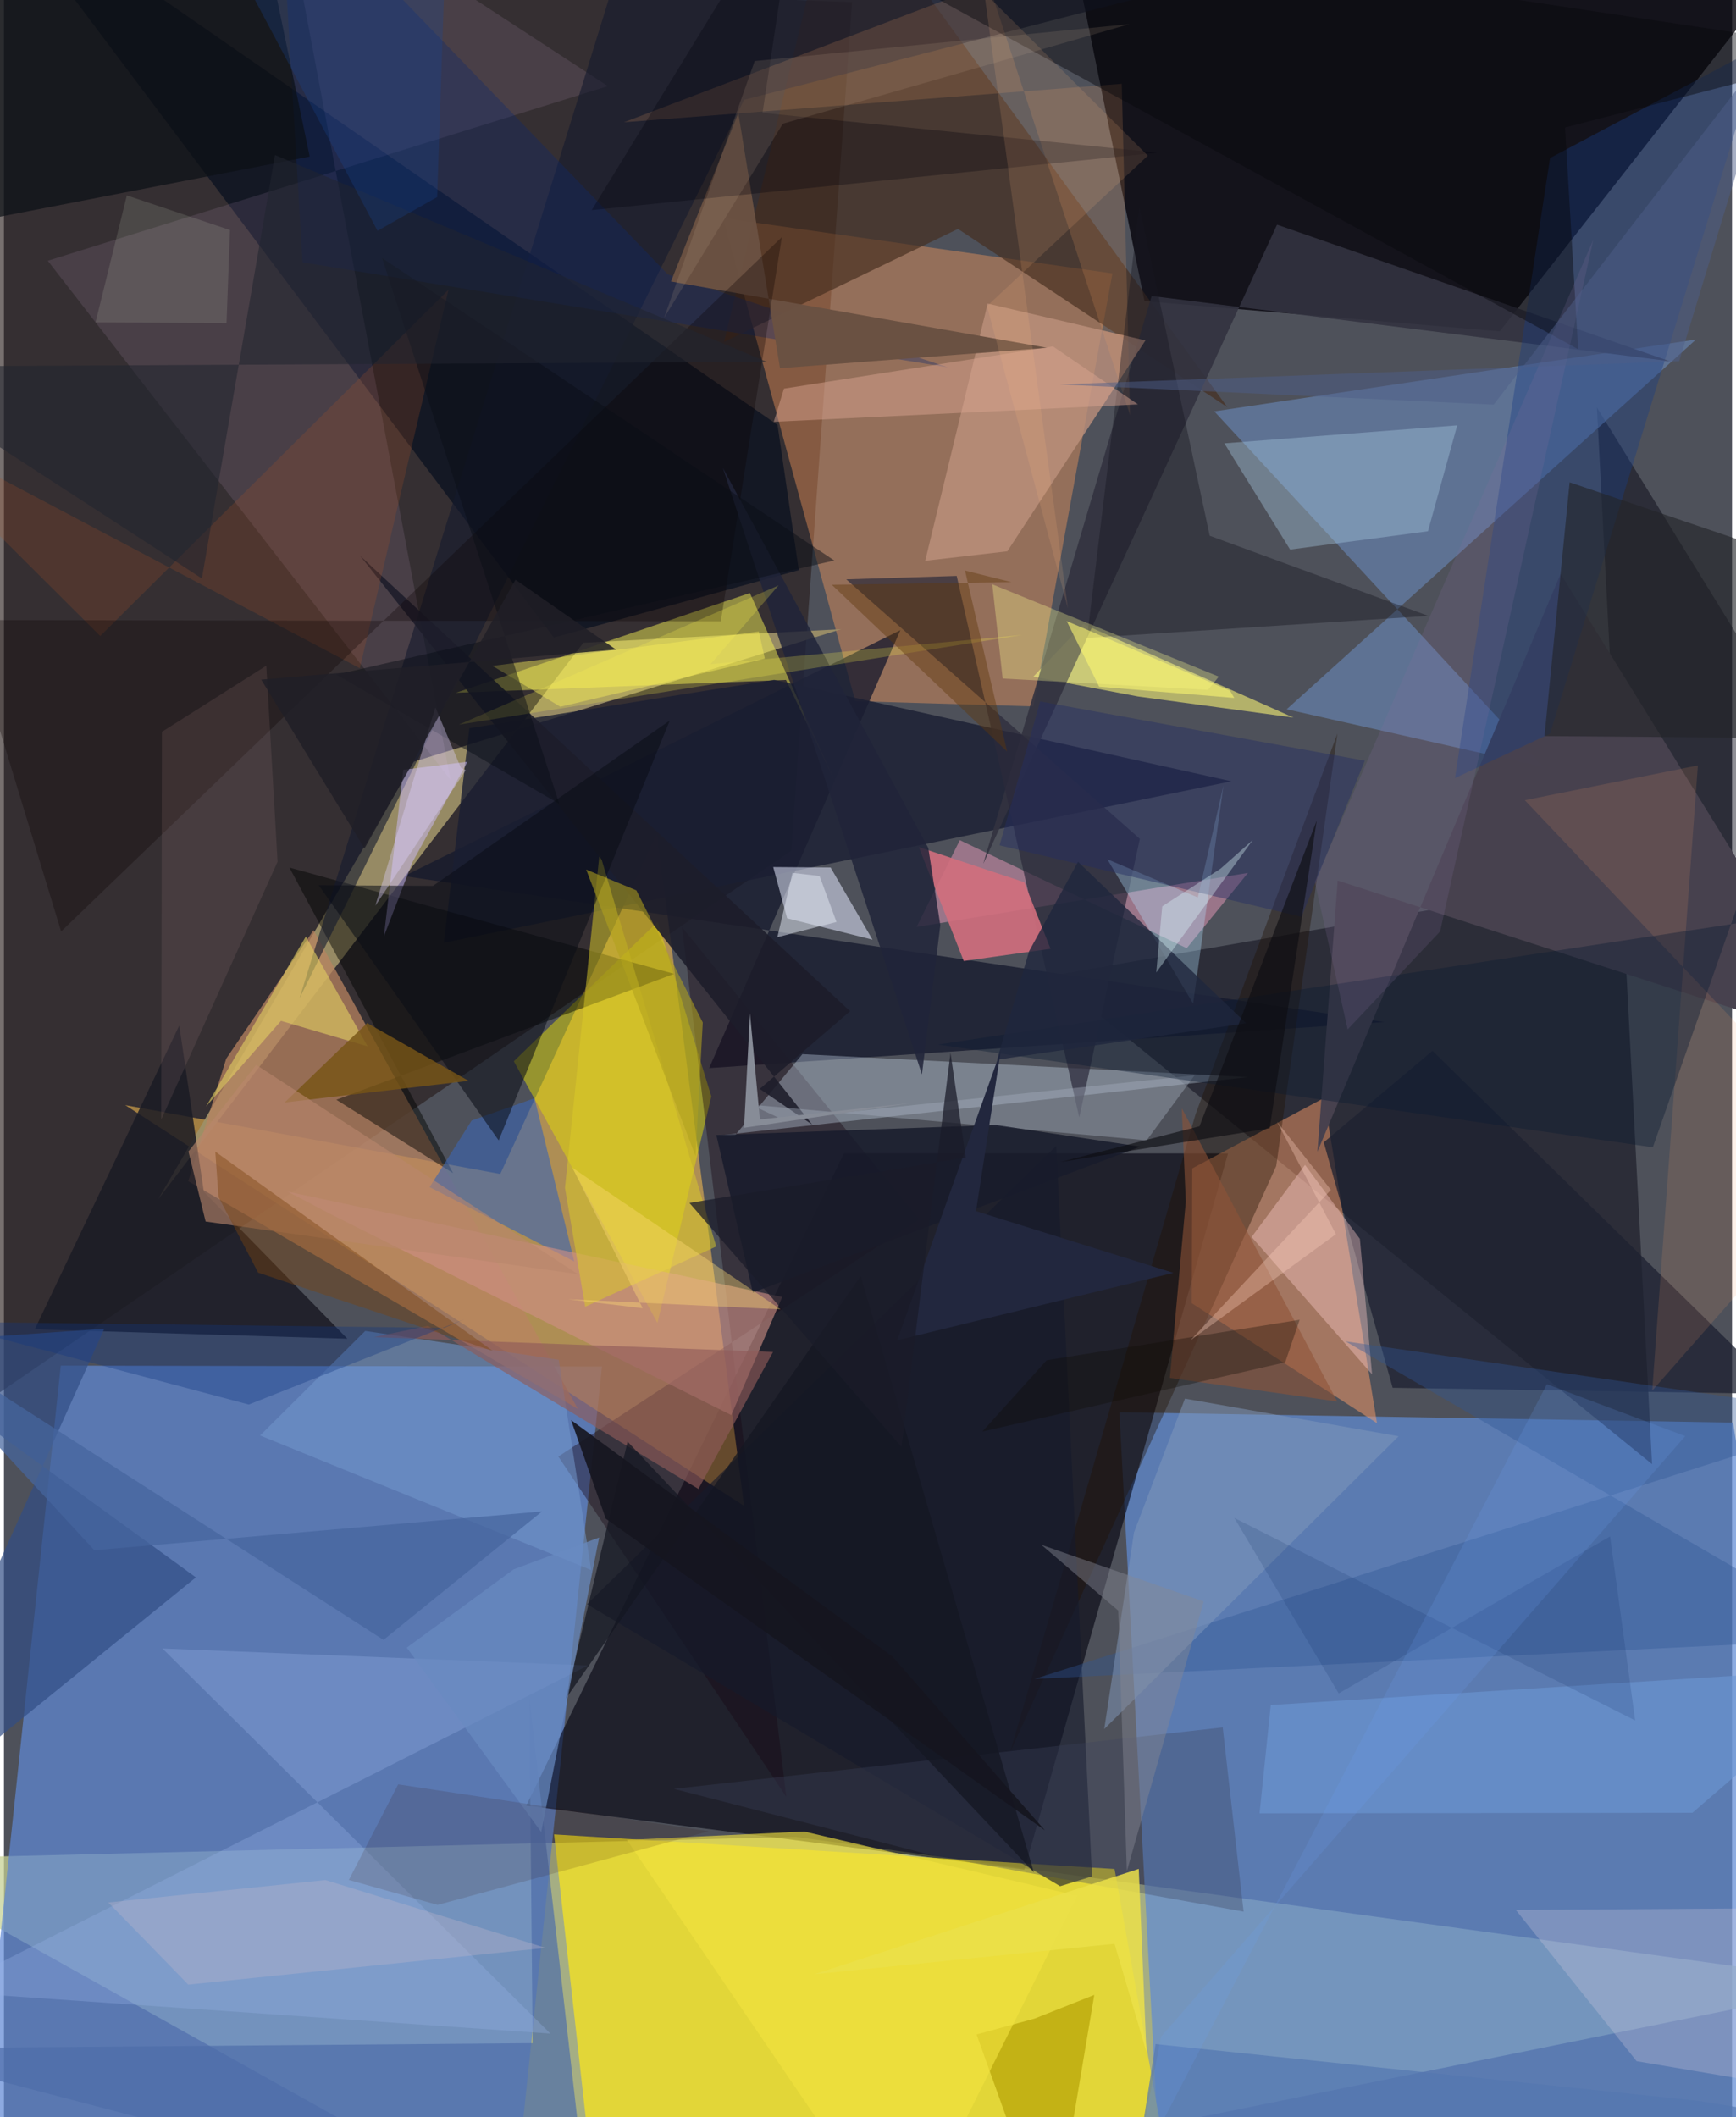 <svg xmlns="http://www.w3.org/2000/svg" width="228" height="278" viewBox="0 0 836 1024"><path fill="#4e515a" d="M0 0h836v1024H0z"/><path fill="#c6d193" fill-opacity=".729" d="M272.171 1086L898 959.337l-514.942-70.891L-62 899.362z"/><path fill="#608bd3" fill-opacity=".718" d="M539.623 683.07l296.892 4.992L898 1086l-337.801-16.706z"/><path fill="#5f88d5" fill-opacity=".71" d="M289.302 660.942L248.824 1047.9l-262.478 1.49 41.148-388.877z"/><path fill="#00000f" fill-opacity=".596" d="M252.678 873.297l153.697-315.489 185.79.073-98.512 346.403z"/><path fill="#08060d" fill-opacity=".816" d="M898-62L518.97-15.132l32.78 160.78 171.86 14.615z"/><path fill="#271c1b" fill-opacity=".627" d="M-62-17.026l472.29 18.09-29.439 410.413L-54.292 709.23z"/><path fill="#ffc351" fill-opacity=".541" d="M58.674 534.512l299.359 193.82-42.188-325.305-75.736 164.787z"/><path fill="#ffe915" fill-opacity=".678" d="M561.925 1041.506L288.345 1086l-22.212-198.763 271.138 16.713z"/><path fill="#fc9b5b" fill-opacity=".4" d="M498.056 341.648l38.193-209.402-188.351-26.771 63.958 233.654z"/><path fill="#00000e" fill-opacity=".439" d="M898 403.89l-391.486 68.06 290.792 236.203-26.682-511.074z"/><path fill="#9e9168" fill-opacity=".925" d="M280.301 310.879l124.76-6.569-206.753 64.097-123.774 211.72z"/><path fill="#b88461" fill-opacity=".737" d="M277.652 681.466L89.153 571.285l18.36-59.22 42.244-62.15z"/><path fill="#ffa069" fill-opacity=".478" d="M574.863 565.112l63.785-34.077 25.59 157.315-89.624-58.045z"/><path fill="#6888b8" fill-opacity=".604" d="M585.515 198.964l233.037-34.746-198.005 178.83 124.205 27.963z"/><path fill="#14192c" fill-opacity=".753" d="M433.666 304.792l-92.5 211.793 326.632-22.24-474.178-70.62z"/><path fill="#0f1421" fill-opacity=".847" d="M374.23 205.514l10.28 70.263-118.537 32.595L-12.17-62z"/><path fill="#e0dc71" fill-opacity=".69" d="M623.841 347.072l-101.72-45.213-24.133 25.418 50.607 9.583z"/><path fill="#fcf955" fill-opacity=".467" d="M402.205 378.366l-41.347-91.55-142.22 48.253 159.689-6.217z"/><path fill="#e5dd00" fill-opacity=".478" d="M342.208 530.275l-26.065 109.593-69.482-126.58 69.6-67.462z"/><path fill="#462e1f" fill-opacity=".667" d="M403.406-62l188.429 258.939-130.304-86.21-113.162 54.608z"/><path fill="#170714" fill-opacity=".396" d="M268.193 704.489L378.45 869.028l-50.404-420.545 114.513 141.295z"/><path fill="#1b1e32" fill-opacity=".804" d="M593.797 377.886L372.65 328.8l-147.492 23.407-12.341 103.769z"/><path fill="#ee9dbd" fill-opacity=".475" d="M601.81 422.188l-29.625 36.433-109.765-52.256-20.906 41.957z"/><path fill="#010302" fill-opacity=".463" d="M217.298 567.423l-56.51-35.516 163.414-60.89-186.125-51.432z"/><path fill="#d4e4f8" fill-opacity=".333" d="M601.914 520.96L386.27 509.854l-32.8 39.543-9.687.033z"/><path fill="#1b1b25" fill-opacity=".859" d="M14.913 642.937l69.894-146.93 11.902 80.457 69.438 71.037z"/><path fill="#e5b9f4" fill-opacity=".114" d="M21.199 126.112l270.969-84.457L133.216-62l82.802 439.169z"/><path fill="#e4e9fe" fill-opacity=".537" d="M378.875 444.148l41.292 10.335-20.253-34.907-27.761-.22z"/><path fill="#32323f" fill-opacity=".902" d="M555.216 143.163L805.8 174.684 615.88 108.68 473.768 417.76z"/><path fill="#bd917c" fill-opacity=".788" d="M485.406 266.637l66.82-101.985-76.337-17.824-30.225 124.403z"/><path fill="#3d65af" fill-opacity=".624" d="M205.922 574.158l20.334-32.19 30.415-10.806 19.212 78.968z"/><path fill="#ce8e84" fill-opacity=".612" d="M351.861 684.452l-194.298-97.473-20.232-10.604 239.16 50.927z"/><path fill="#2b293b" fill-opacity=".706" d="M549.518 405.722L520.202 540.48l-59.294-261.93-53.424 1.652z"/><path fill="#d06e7d" fill-opacity=".91" d="M464.319 464.808l41.977-5.897-12.685-32.204-51.009-16.995z"/><path fill="#1d2131" fill-opacity=".761" d="M638.489 552.502l33.324 118.721 188.414 2.99-169.136-165.952z"/><path fill="#201200" fill-opacity=".38" d="M576.484 538.838L486.682 847.67l128.796-283.666 29.636-209.236z"/><path fill="#aacbe3" fill-opacity=".38" d="M688.892 256.945l14.157-51.215-112.653 8.693 31.804 51.374z"/><path fill="#48424f" fill-opacity=".996" d="M635.414 557.052l9.802-131.161 249.396 80.653-141.54-229.017z"/><path fill="#193c85" fill-opacity=".388" d="M850.185 22.133L747.968 354.86l-46.009 21.46 45.998-299.882z"/><path fill="#151a2e" fill-opacity=".604" d="M307.674-49.08L142.966 482.903l215.115-434.62 295.787-76.235z"/><path fill="#4e6da9" fill-opacity=".698" d="M255.773 988.207l-1.615-166.942 29.639 260.018L-62 990.811z"/><path fill="#314e85" fill-opacity=".698" d="M-62 650.46l110.545-7.82L-62 888.634 92.857 762.927z"/><path fill="#ffcdce" fill-opacity=".384" d="M603.586 598.306l25.824-34.88 26.55 35.772 5.89 65.528z"/><path fill="#0f2a6c" fill-opacity=".353" d="M133.26-62l11.168 188.897 312.19 50.758-135.49-44.978z"/><path fill="#7397cc" fill-opacity=".545" d="M268.39 657.672l15.68 101.722-160.168-65.098 50.862-50.552z"/><path fill="#f5a563" fill-opacity=".173" d="M476.289-7.94l68.48 208.685-4.01-160.227L299.974 59.12z"/><path fill="#95b1e6" fill-opacity=".329" d="M264.36 983.575L76.686 797.328l205.824 8.215-311.815 157.665z"/><path fill="#dccc26" fill-opacity=".506" d="M271.399 574.55l9.777 57.462 63.408-29.122-56.41-190.43z"/><path fill="#0c1016" fill-opacity=".71" d="M147.901 75.738L-62 116.472-57.283-62l181.848 25.18z"/><path fill="#151a2c" fill-opacity=".608" d="M526.388 907.536l-15.444 4.75-228.878-136.377 226.99-221.66z"/><path fill="#2f5597" fill-opacity=".376" d="M896.26 792.589L498.528 812.04 898 684.839l-248.972-36.066z"/><path fill="#1d1d2a" fill-opacity=".882" d="M172.299 268.805l237.062 220.28-43.74 37.579 25.422 17.32z"/><path fill="#171822" fill-opacity=".408" d="M689.1 297.893l-165.137 10.65 25.294-208.852 34.051 159.433z"/><path fill="#b1e1ff" fill-opacity=".333" d="M589.986 379.851l-14.717 105.555-41.495-69.826 43.785 18.486z"/><path fill="#6c96d3" fill-opacity=".627" d="M607.416 877.026l209.403-.241L898 806.667l-285.152 17.991z"/><path fill="#a2adbb" fill-opacity=".412" d="M576.018 520.075l-23.206 31.465-191.5-17.28 14.823 7z"/><path fill="#ab5427" fill-opacity=".224" d="M46.578 307.606l168.477-167.462-42.898 183.067L-62 199.468z"/><path fill="#cdbdff" fill-opacity=".486" d="M224.263 368.416l-31.07 3.886-9.38 80.572 13.712-35.688z"/><path fill="#0a0e17" fill-opacity=".553" d="M322.097 348.504L239.34 551.58l-87.07-123.436 55.286.327z"/><path fill="#6a5142" fill-opacity=".992" d="M322.67 136.146l32.596-81.415 20.153 123.344 129.386-9.835z"/><path fill="#181b2c" fill-opacity=".855" d="M479.881 544.118l69.818 10.466-187.403 70.585-17.678-76.201z"/><path fill="#d2cce1" fill-opacity=".286" d="M789.84 996.93l-58.43-73.151 141.14-.944L898 1015.13z"/><path fill="#e1cb60" fill-opacity=".624" d="M97.737 535.21l48.315-82.26 29.875 53.14-41.902-12.318z"/><path fill="#232427" fill-opacity=".616" d="M757.433 233.273L898 281.005l-33.813 75.971-118.917-.963z"/><path fill="#8299bc" fill-opacity=".502" d="M571.334 676.462l-24.639 64.702-14.41 95.126 142.4-141.613z"/><path fill="#b19c00" fill-opacity=".627" d="M498.541 976.338l28.932-11.48L507.093 1086l-36.561-102z"/><path fill="#0d0200" fill-opacity=".298" d="M-18.235 299.876l365.026.655 29.54-185.864L27.655 450.522z"/><path fill="#f2e33e" fill-opacity=".631" d="M387.141 885.847l-85.8 4.045L434.899 1086l84.333-169.102z"/><path fill="#ffff93" fill-opacity=".306" d="M587.71 327.261l-5.224 6.4-99.337-5.475-5.027-45.576z"/><path fill="#8f5a59" fill-opacity=".631" d="M372.052 653.915l-36.077 66.237-130.854-78.854-26.259 5.422z"/><path fill="#daa593" fill-opacity=".467" d="M507.484 167.538l41.12 28.05-176.202 8.425 4.948-16.056z"/><path fill="#3c425e" fill-opacity=".337" d="M599.704 924.59l-10.106-89.105-265.516 29.719 126.183 32.45z"/><path fill="#fba268" fill-opacity=".141" d="M797.382 672.602L898 558.164 735.752 387.032l83.722-16.828z"/><path fill="#0b1c31" fill-opacity=".388" d="M797.677 554.913L451.82 505.227 898 437.516l-58.283-2.582z"/><path fill="#212439" fill-opacity=".843" d="M452.983 447.485l-5.797-37.284-99.41-183.929 96.315 293.39z"/><path fill="#141622" fill-opacity=".729" d="M414.473 617.21L271.746 821.656l29.965-124.377L498.23 905.565z"/><path fill="#08080c" fill-opacity=".439" d="M898 24.781L346.48-58.007l415.077 226.918-6.331-107.234z"/><path fill="#878c97" d="M358.035 545.47l80.633-11.959-72.975 7.924-4.789-51.328z"/><path fill="#8f5237" fill-opacity=".584" d="M564.036 666.457l7.713-85.34-1.943-45.097 75.202 141.829z"/><path fill="#775516" fill-opacity=".816" d="M175.729 494.83l-10.166 9.658-29.76 28.736 88.987-10.452z"/><path fill="#00010c" fill-opacity=".298" d="M384.585-62L284.34 101.625l273.986-27.789-191.345-19.263z"/><path fill="#c29595" fill-opacity=".129" d="M126.91 321.974l-50.49 31.985-.339 187.583 56.292-124.754z"/><path fill="#b9866d" fill-opacity=".612" d="M97.56 590.807l180.194 25.477-155.747-101.266-32.75 41.914z"/><path fill="#fff84a" fill-opacity=".231" d="M341.763 321.268l151.02-14.198-272.758 43.424 154.705-67.356z"/><path fill="#252e63" fill-opacity=".447" d="M658.325 367.93l-157.05-28.669-19.621 69.61 146.064 34.553z"/><path fill="#22273e" d="M565.75 615.636l-95.5-29.842 12-77.644-50.086 140.064z"/><path fill="#46659e" fill-opacity=".722" d="M183.619 793.178l76.696-62.143-216.596 18.767L-62 635.304z"/><path fill="#f6eb59" fill-opacity=".463" d="M368.092 318.543l-98.939 23.28-32.801-19.759 128.825-16.604z"/><path fill="#0a0d15" fill-opacity=".475" d="M160.838 326.282l240.855-55.19-218.763-146.3 85.724 263.996z"/><path fill="#688ac1" fill-opacity=".71" d="M194.876 796.915l65.03 89.194 28.02-142.454-41.352 15.377z"/><path fill="#2c0800" fill-opacity=".137" d="M209.789 921.328l131.134-35.592-150.2-22.714-23.872 46.24z"/><path fill="#1f273d" fill-opacity=".788" d="M600.931 494.91l-120.5 17.633 15.536-52.524 23.639-43.204z"/><path fill="#ffbc81" fill-opacity=".141" d="M475.567 148.064l77.807-72.773L474.24-3.631l40.46 297.784z"/><path fill="#ebe049" fill-opacity=".851" d="M392.01 954.877l156.969-50.962 3.73 88.546-15.44-52.31z"/><path fill="#8372a0" fill-opacity=".192" d="M694.773 450.51l74.115-334.537L634.15 426.549l15.892 71.345z"/><path fill="#b0a11c" fill-opacity=".573" d="M334.576 559.169l3.492-64.63-32.14-63.91-24.268-10.058z"/><path fill="#7a4410" fill-opacity=".424" d="M122.977 615.548l113.58 37.878-134.324-96.432 1.566 21.943z"/><path fill="#e7f5d2" fill-opacity=".129" d="M59.451 94.515l49.894 16.75-1.666 44.988-63.373-.333z"/><path fill="#5476b0" fill-opacity=".694" d="M819.523 1016.094L898 1028.836 541.869 1086l15.242-97.345z"/><path fill="#858894" fill-opacity=".443" d="M543.218 904.998l-4.16-126-37.18-31.808 78.533 27.38z"/><path fill="#212430" fill-opacity=".557" d="M131.108 74.978L369.11 175.034-62 177.328 95.757 279.785z"/><path fill="#e1fcff" fill-opacity=".349" d="M604.15 406.284l-46.699 64.062 2.886-31.97 28.228-18.24z"/><path fill="#11387f" fill-opacity=".353" d="M222.694 638.07l-104.26 41.258-150.865-40.08 245.41 3.01z"/><path fill="#ddd1fc" fill-opacity=".384" d="M221.024 371.3l-12.313-29.158-29.051 95.918 43.748-65.551z"/><path fill="#0e0b04" fill-opacity=".318" d="M473.324 692.39l146.51-33.48 6.978-20.575-122.382 19.556z"/><path fill="#5e370a" fill-opacity=".424" d="M487.383 281.564l-86.897 1.257 84.807 80.652-20.371-87.526z"/><path fill="#201f27" fill-opacity=".855" d="M247.48 280.406l-73.058 129.975-49.963-81.673 171.665-14.505z"/><path fill="#fdf971" fill-opacity=".584" d="M593.1 334.023l2.092 3.54-65.354-5.437-15.713-31.733z"/><path fill="#4e5d88" fill-opacity=".494" d="M720.679 195.7l-209.964-9.754 299.699-11.238L858.113 17.72z"/><path fill="#ffdb75" fill-opacity=".388" d="M275.041 564.832l100.69 68.462-102.904-4.923 36.176 4.385z"/><path fill="#beb8cc" fill-opacity=".341" d="M50.47 920.153l38.686 39.733 172.93-17.754L155.54 909.31z"/><path fill="#15151f" fill-opacity=".91" d="M274.351 686.846l16.802 47.707L503.589 885.27l-73.74-84.063z"/><path fill="#ffd3c0" fill-opacity=".329" d="M615.85 542.495l28.51 54.44-70.443 51.388 68.017-72.833z"/><path fill="#dfe4f0" fill-opacity=".522" d="M374.141 453.295l7.35-31.13 13.083 1.522 8.199 22.244z"/><path fill="#cdb395" fill-opacity=".141" d="M544.523 11.652l-167.72 48.173-57.421 93.886 43.796-124.188z"/><path fill="#1a1c29" fill-opacity=".737" d="M465.28 559.823l-7.37-50.587-23.687 190.595-102.601-118.012z"/><path fill="#07205a" fill-opacity=".141" d="M776.989 743.148l-131.275 75.884-50.49-84.854 193.906 97.954z"/><path fill="#6ba1f7" fill-opacity=".169" d="M546.81 1052.373l12.981-67.307 253.567-290.454-66.93-25.11z"/><path fill="#174597" fill-opacity=".275" d="M180.718 111.634l28.846-16.306 3.367-99.426L88.52-62z"/><path fill="#0e0e12" fill-opacity=".635" d="M612.324 545.728l22.758-148.859-56.726 147.875-67.321 17.3z"/></svg>